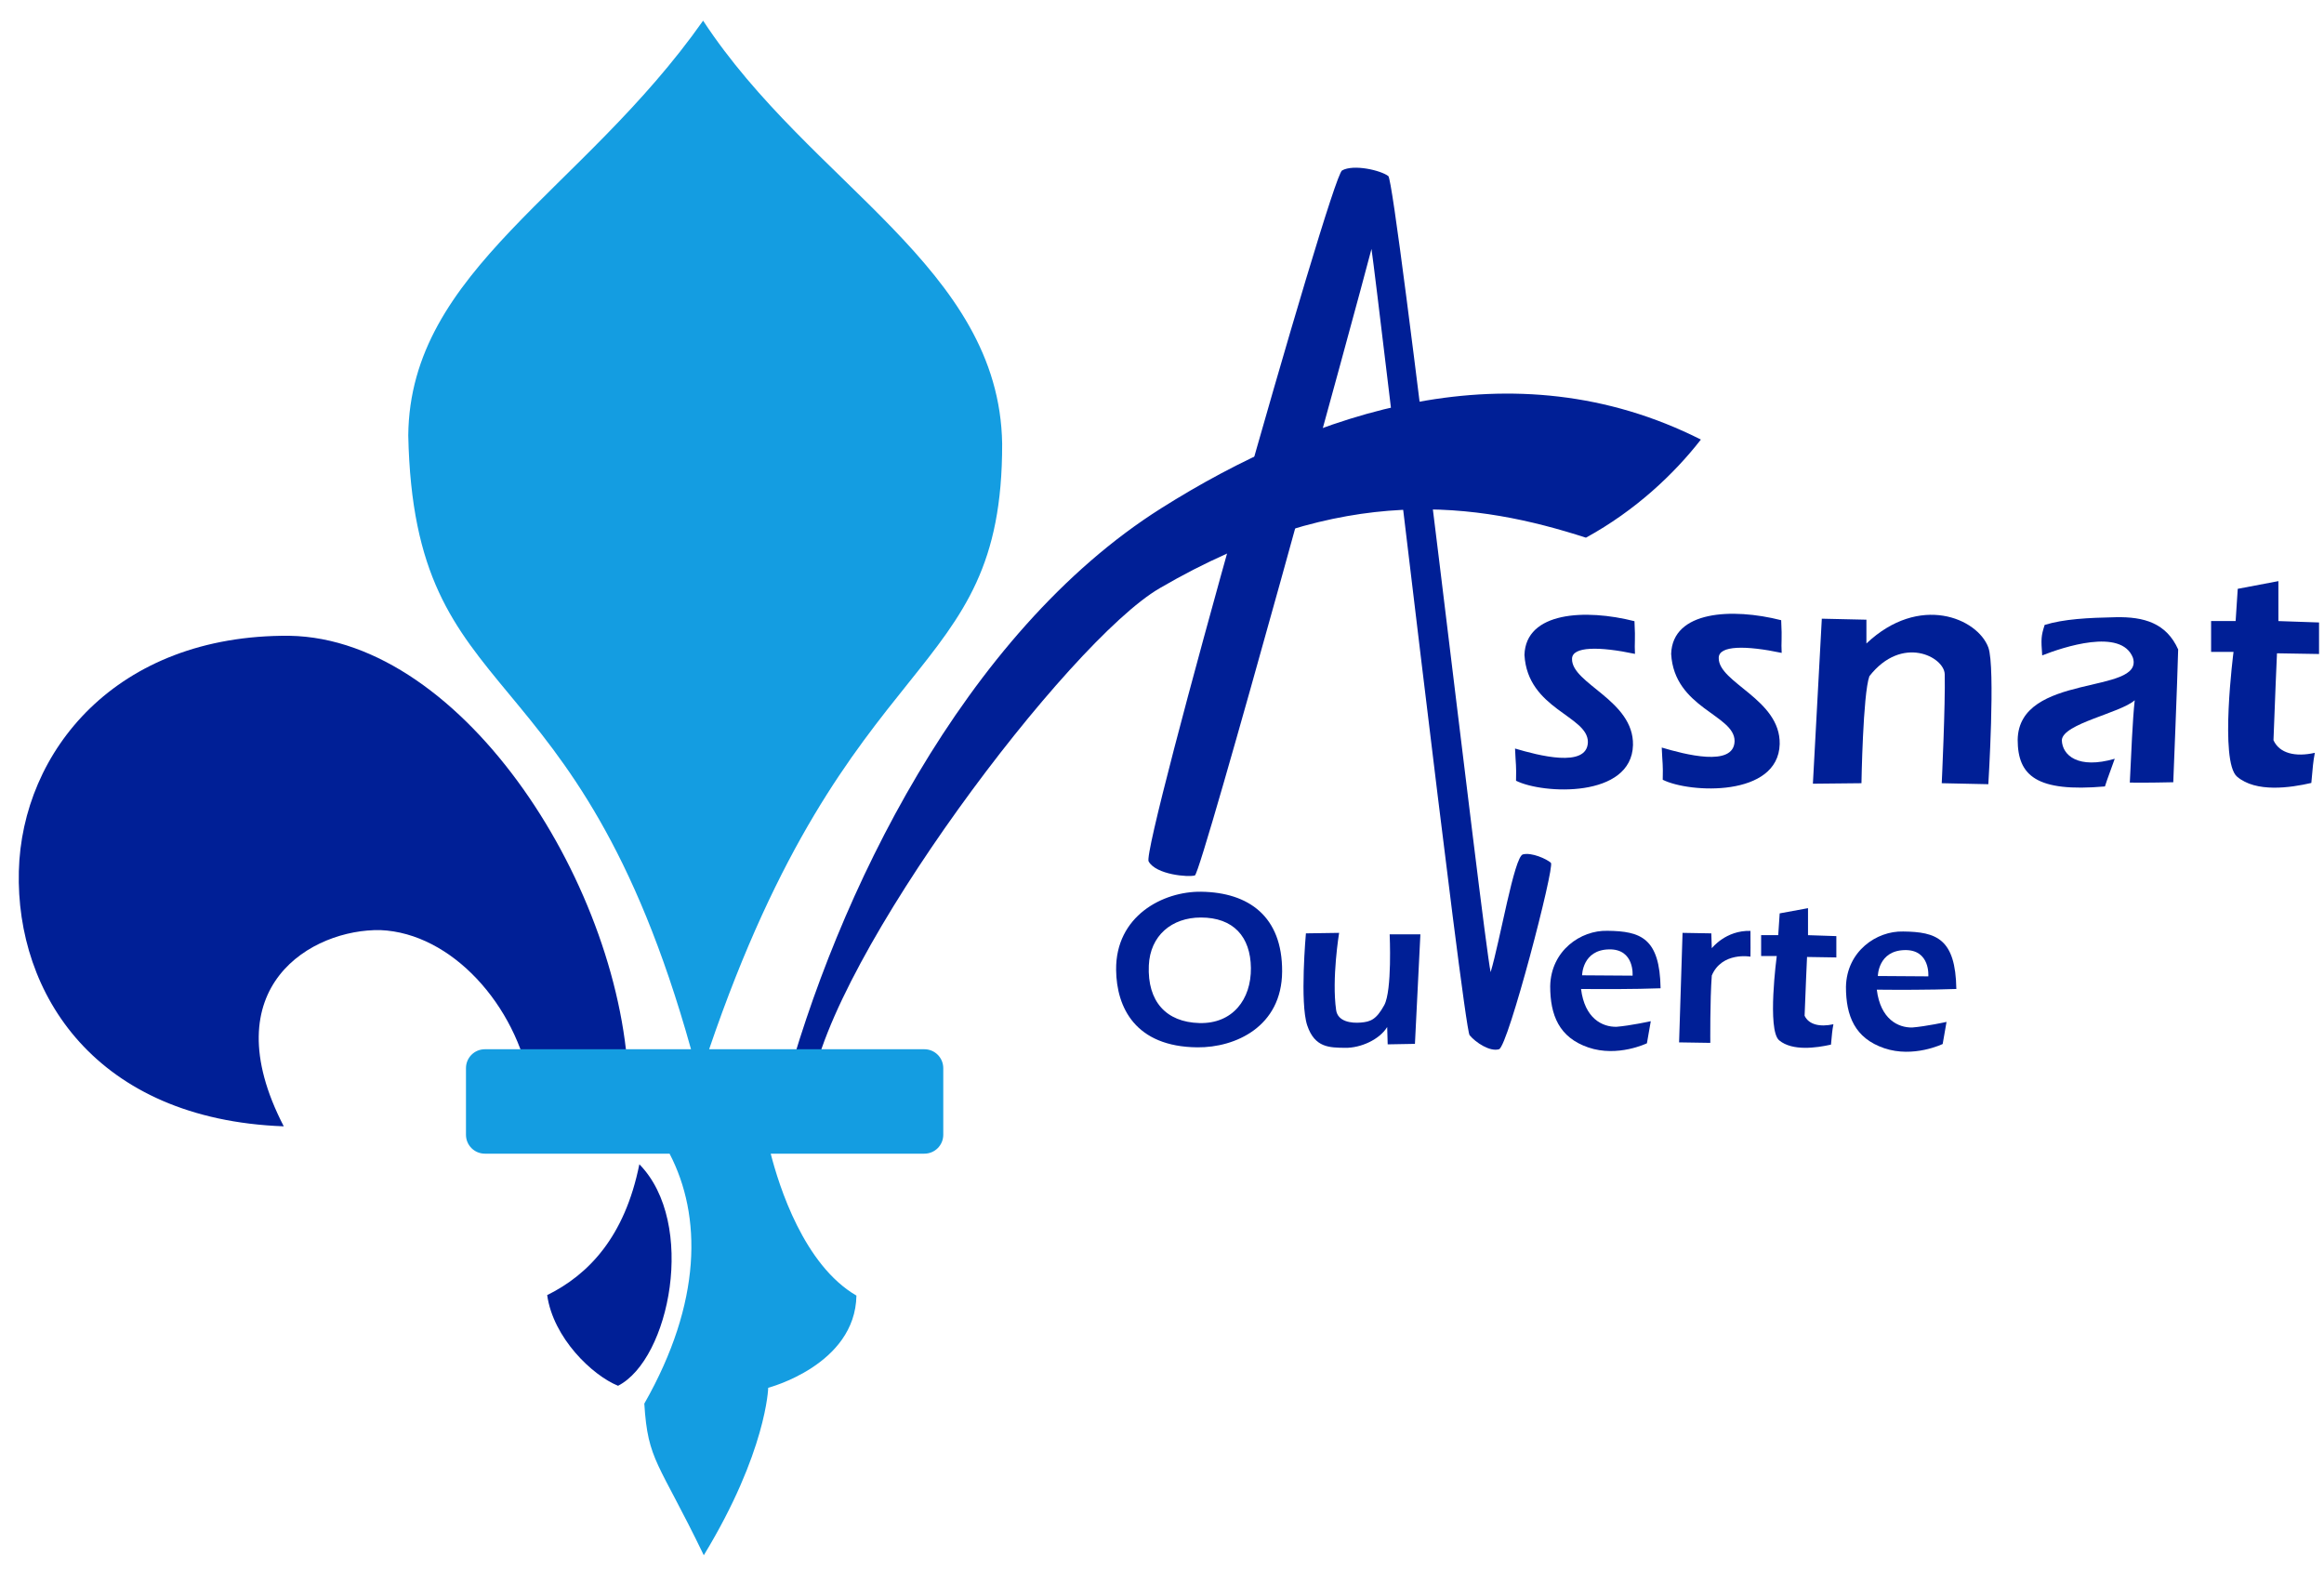 <?xml version="1.0" encoding="UTF-8" standalone="no"?>
<!-- Created with Inkscape (http://www.inkscape.org/) -->

<svg
   xmlns:dc="http://purl.org/dc/elements/1.1/"
   xmlns:cc="http://creativecommons.org/ns#"
   xmlns:rdf="http://www.w3.org/1999/02/22-rdf-syntax-ns#"
   xmlns:svg="http://www.w3.org/2000/svg"
   xmlns="http://www.w3.org/2000/svg"
   xmlns:sodipodi="http://sodipodi.sourceforge.net/DTD/sodipodi-0.dtd"
   xmlns:inkscape="http://www.inkscape.org/namespaces/inkscape"
   version="1.1"
   id="svg4317"
   width="400"
   height="270"
   viewBox="0 0 400 270"
   sodipodi:docname="Assnat.svg"
   inkscape:version="0.92.3 (2405546, 2018-03-11)">
  <defs
     id="defs4321" />
  <sodipodi:namedview
     pagecolor="#ffffff"
     bordercolor="#666666"
     borderopacity="1"
     objecttolerance="10"
     gridtolerance="10"
     guidetolerance="10"
     inkscape:pageopacity="0"
     inkscape:pageshadow="2"
     inkscape:window-width="1920"
     inkscape:window-height="1001"
     id="namedview4319"
     showgrid="false"
     inkscape:zoom="1.3109375"
     inkscape:cx="462.00918"
     inkscape:cy="22.107083"
     inkscape:window-x="-9"
     inkscape:window-y="-9"
     inkscape:window-maximized="1"
     inkscape:current-layer="svg4317" />
  <path
     style="fill:#001f96;fill-opacity:1;stroke:none;stroke-width:1.789px;stroke-linecap:butt;stroke-linejoin:miter;stroke-opacity:1"
     d="M 108.19,187.125 C 107.428,153.424 80.09,109.941 49.806,109.44 19.932,109.213 3.76,129.4 3.243,149.971 2.712,171.065 16.475,192.691 48.841,193.88 36.355,169.763 53.809,159.865 65.487,160.104 c 12.251,0.504 23.365,12.922 25.815,26.78 5.166,2.239 14.337,5.26 16.888,0.241 z"
     id="path4344"
     inkscape:connector-curvature="0"
     sodipodi:nodetypes="ccccccc" />
  <path
     style="fill:#001f96;fill-opacity:1;stroke:none;stroke-width:1.789px;stroke-linecap:butt;stroke-linejoin:miter;stroke-opacity:1"
     d="m 134.728,188.814 c 9.183,-34.644 31.184,-79.896 65.14,-101.328 26.394,-16.659 60.471,-28.18 92.884,-11.822 -4.574,5.878 -11.236,12.208 -19.783,16.888 -18.454,-5.939 -41.792,-9.695 -73.342,8.685 -15.716,9.113 -56.763,63.536 -60.047,86.353 -2.165,0.002 -3.174,1.416 -4.852,1.223 z"
     id="path4346"
     inkscape:connector-curvature="0"
     sodipodi:nodetypes="ccccccc" />
  <path
     style="fill:#149de1;fill-opacity:1;fill-rule:evenodd;stroke-width:1.789"
     d="M 121.017,3.558 C 100.236,33.088 70.55,46.423 70.268,74.941 c 1.018,48.323 29.007,35.185 48.666,105.67 H 83.459 c -1.804,0 -3.257,1.452 -3.257,3.257 v 11.462 c 0,1.804 1.452,3.257 3.257,3.257 h 31.785 c 5.555,10.677 5.609,25.544 -4.347,43.026 0.618,9.949 2.428,9.924 10.238,26.099 10.808,-17.776 11.088,-28.828 11.088,-28.828 0,0 14.977,-3.891 15.183,-15.868 -9.043,-5.249 -13.329,-18.867 -14.753,-24.429 h 26.442 c 1.804,0 3.257,-1.452 3.257,-3.257 v -11.462 c 0,-1.804 -1.452,-3.257 -3.257,-3.257 H 122.055 C 146.196,109.776 172.562,118.075 172.489,76.388 172.004,46.034 139.562,31.834 121.017,3.558 Z"
     id="rect4332"
     inkscape:connector-curvature="0" />
  <path
     style="fill:#001f96;fill-opacity:1;stroke:none;stroke-width:1.789px;stroke-linecap:butt;stroke-linejoin:miter;stroke-opacity:1"
     d="m 110.045,200.412 c 9.91,10.117 5.225,33.584 -3.668,38.128 -4.46,-1.811 -11.161,-8.241 -12.198,-15.609 7.079,-3.494 13.354,-9.987 15.865,-22.519 z"
     id="path4342"
     inkscape:connector-curvature="0"
     sodipodi:nodetypes="cccc" />
  <path
     style="fill:#001f96;fill-opacity:1;stroke:none;stroke-width:1.789px;stroke-linecap:butt;stroke-linejoin:miter;stroke-opacity:1"
     d="m 197.696,148.282 c -1.271,-2.289 31.316,-117.82 33.294,-118.94 1.978,-1.119 6.644,-0.034 7.962,0.965 1.318,0.999 16.31,131.092 17.612,137.034 1.643,-5.488 4.055,-19.867 5.549,-20.266 1.494,-0.398 4.127,0.799 4.825,1.448 0.698,0.649 -7.374,31.616 -8.927,32.087 -1.552,0.472 -4.008,-1.135 -5.066,-2.413 -1.058,-1.278 -15.689,-127.198 -16.888,-135.345 -2.223,8.656 -29.265,107.506 -30.398,107.842 -1.134,0.336 -6.69,-0.124 -7.962,-2.413 z"
     id="path4348"
     inkscape:connector-curvature="0"
     sodipodi:nodetypes="zzzczzzzczz" />
  <path
     style="fill:#001f96;fill-opacity:1;stroke:none;stroke-width:1.789px;stroke-linecap:butt;stroke-linejoin:miter;stroke-opacity:1"
     d="m 281.322,106.926 c 0.186,3.433 -0.026,3.682 0.085,5.63 -6.116,-1.294 -10.825,-1.312 -10.833,0.853 -0.093,4.297 10.646,7.121 10.492,14.842 -0.24,9.17 -15.504,8.468 -20.13,6.141 0.066,-2.838 -0.044,-2.516 -0.171,-5.544 3.883,1.151 12.436,3.446 12.539,-1.109 0.018,-4.555 -10.385,-5.621 -10.918,-15.012 0.235,-7.43 10.476,-7.954 18.936,-5.8 z"
     id="path4350"
     inkscape:connector-curvature="0"
     sodipodi:nodetypes="ccccccccc" />
  <path
     sodipodi:nodetypes="ccccccccc"
     inkscape:connector-curvature="0"
     id="path4352"
     d="m 306.571,106.756 c 0.186,3.433 -0.026,3.682 0.085,5.63 -6.116,-1.294 -10.825,-1.312 -10.833,0.853 -0.093,4.297 10.646,7.121 10.492,14.842 -0.24,9.17 -15.504,8.468 -20.13,6.141 0.066,-2.838 -0.044,-2.516 -0.171,-5.544 3.883,1.151 12.436,3.446 12.539,-1.109 0.018,-4.555 -10.385,-5.621 -10.918,-15.012 0.235,-7.43 10.476,-7.954 18.936,-5.8 z"
     style="fill:#001f96;fill-opacity:1;stroke:none;stroke-width:1.789px;stroke-linecap:butt;stroke-linejoin:miter;stroke-opacity:1" />
  <path
     style="fill:#001f96;fill-opacity:1;stroke:none;stroke-width:1.789px;stroke-linecap:butt;stroke-linejoin:miter;stroke-opacity:1"
     d="m 312.03,134.904 1.535,-28.404 7.677,0.171 c 0,0 -0.011,1.92 0,4.094 9.132,-8.619 19.11,-4.346 20.983,0.682 1.248,3.397 0,23.542 0,23.542 l -8.018,-0.171 c 0,0 0.64,-13.658 0.512,-18.765 -0.074,-2.958 -7.33,-6.852 -12.965,0.341 -1.115,3.067 -1.365,18.424 -1.365,18.424 z"
     id="path4354"
     inkscape:connector-curvature="0"
     sodipodi:nodetypes="ccccccccccc" />
  <path
     style="fill:#001f96;fill-opacity:1;stroke:none;stroke-width:1.789px;stroke-linecap:butt;stroke-linejoin:miter;stroke-opacity:1"
     d="m 374.056,134.651 c 0,0 0.706,-17.405 0.844,-22.859 -2.033,-4.549 -5.894,-5.647 -10.736,-5.549 -4.842,0.098 -8.959,0.314 -12.244,1.327 -0.62,1.921 -0.63,2.434 -0.422,5.247 3.481,-1.372 13.62,-4.806 15.621,0.422 1.941,6.374 -19.68,2.527 -19.843,14.114 0.018,6.158 3.203,9.05 15.018,8.022 0.536,-1.692 0.923,-2.548 1.689,-4.765 -6.291,1.824 -9.025,-0.577 -9.107,-3.197 0.159,-2.861 10.059,-4.652 12.545,-6.876 -0.369,3.355 -0.605,9.198 -0.844,14.174 2.373,0.058 7.479,-0.06 7.479,-0.06 z"
     id="path4356"
     inkscape:connector-curvature="0"
     sodipodi:nodetypes="cccccccccccccc" />
  <path
     style="fill:#001f96;fill-opacity:1;stroke:none;stroke-width:1.789px;stroke-linecap:butt;stroke-linejoin:miter;stroke-opacity:1"
     d="m 385.154,101.358 6.996,-1.327 v 6.876 l 6.996,0.241 v 5.428 l -7.238,-0.121 c 0,0 -0.415,9.381 -0.603,14.958 1.013,2.264 3.769,2.931 7.117,2.171 -0.313,1.698 -0.341,2.336 -0.603,5.187 -3.614,0.837 -9.538,1.697 -12.787,-1.086 -3.048,-2.611 -0.603,-21.472 -0.603,-21.472 h -3.86 v -5.308 h 4.222 z"
     id="path4358"
     inkscape:connector-curvature="0"
     sodipodi:nodetypes="cccccccccsccccc" />
  <path
     style="opacity:1;fill:#001f96;fill-opacity:1;stroke:none;stroke-width:1.789px;stroke-linecap:butt;stroke-linejoin:miter;stroke-opacity:1"
     d="m 206.772,153.498 c -6.64,-0.096 -14.782,4.193 -14.669,13.478 0.078,6.435 3.288,13.208 13.988,13.307 6.524,0.06 14.534,-3.542 14.585,-13.051 0.052,-9.498 -5.77,-13.615 -13.904,-13.733 z m -0.084,4.438 c 5.608,-0.001 8.556,3.301 8.614,8.697 0.058,5.397 -3.146,9.624 -8.869,9.47 -5.723,-0.154 -8.964,-3.713 -8.701,-9.896 0.219,-5.161 3.946,-8.27 8.956,-8.271 z"
     id="path4360"
     inkscape:connector-curvature="0"
     sodipodi:nodetypes="scccssccss" />
  <path
     style="fill:#001f96;fill-opacity:1;stroke:none;stroke-width:1.789px;stroke-linecap:butt;stroke-linejoin:miter;stroke-opacity:1"
     d="m 224.77,160.664 5.715,-0.085 c 0,0 -1.296,7.884 -0.512,13.306 0.288,1.991 2.643,2.276 4.265,2.132 1.621,-0.143 2.623,-0.47 4.009,-2.985 1.386,-2.515 0.938,-12.198 0.938,-12.198 h 5.288 l -0.938,18.851 -4.691,0.085 c 0,0 -0.042,-1.853 -0.085,-2.985 -1.31,2.155 -4.555,3.628 -7.25,3.583 -2.646,-0.044 -5.21,0.011 -6.512,-3.859 -1.302,-3.869 -0.227,-15.845 -0.227,-15.845 z"
     id="path4365"
     inkscape:connector-curvature="0"
     sodipodi:nodetypes="ccszzcccccczc" />
  <path
     style="opacity:1;fill:#001f96;fill-opacity:1;stroke:none;stroke-width:1.789px;stroke-linecap:butt;stroke-linejoin:miter;stroke-opacity:1"
     d="m 276.649,160.224 c -4.562,-0.122 -9.71,3.397 -9.833,9.529 -0.004,4.99 1.525,8.836 6.576,10.556 5.052,1.721 10.071,-0.723 10.071,-0.723 l 0.664,-3.802 c 0,0 -3.487,0.769 -5.909,0.964 -2.416,0.044 -5.465,-1.416 -6.094,-6.513 3.246,0.034 9.095,0.053 13.691,-0.119 -0.14,-8.647 -3.405,-9.833 -9.166,-9.893 z m 0.301,3.197 c 4.423,-0.078 4.043,4.522 4.043,4.522 l -8.687,-0.059 c 0,0 0.025,-4.381 4.644,-4.462 z"
     id="path4367"
     inkscape:connector-curvature="0" />
  <path
     id="path4372"
     d="m 327.554,160.345 c -4.562,-0.122 -9.71,3.397 -9.833,9.529 -0.004,4.99 1.525,8.836 6.576,10.556 5.052,1.721 10.071,-0.723 10.071,-0.723 l 0.664,-3.802 c 0,0 -3.487,0.769 -5.909,0.964 -2.416,0.044 -5.465,-1.416 -6.094,-6.513 3.246,0.034 9.095,0.053 13.691,-0.119 -0.14,-8.647 -3.405,-9.833 -9.166,-9.893 z m 0.301,3.197 c 4.423,-0.078 4.043,4.522 4.043,4.522 l -8.687,-0.059 c 0,0 0.025,-4.381 4.644,-4.462 z"
     style="opacity:1;fill:#001f96;fill-opacity:1;stroke:none;stroke-width:1.789px;stroke-linecap:butt;stroke-linejoin:miter;stroke-opacity:1"
     inkscape:connector-curvature="0" />
  <path
     sodipodi:nodetypes="cccccccccsccccc"
     inkscape:connector-curvature="0"
     id="path4374"
     d="m 306.314,157.224 4.876,-0.897 v 4.649 l 4.876,0.163 v 3.67 l -5.044,-0.082 c 0,0 -0.289,6.343 -0.42,10.114 0.706,1.531 2.627,1.982 4.96,1.468 -0.218,1.148 -0.238,1.58 -0.42,3.507 -2.519,0.566 -6.648,1.147 -8.912,-0.734 -2.124,-1.765 -0.42,-14.518 -0.42,-14.518 h -2.69 v -3.589 h 2.943 z"
     style="fill:#001f96;fill-opacity:1;stroke:none;stroke-width:1.228px;stroke-linecap:butt;stroke-linejoin:miter;stroke-opacity:1" />
  <path
     style="fill:#001f96;fill-opacity:1;stroke:none;stroke-width:1.789px;stroke-linecap:butt;stroke-linejoin:miter;stroke-opacity:1"
     d="m 289.596,160.578 -0.597,18.851 5.374,0.085 c 0,0 -0.066,-7.36 0.256,-11.6 1.757,-4.124 6.653,-3.241 6.653,-3.241 0,0 0.028,-2.686 0,-4.435 -4.258,-0.127 -6.653,2.985 -6.653,2.985 l -0.085,-2.559 z"
     id="path4376"
     inkscape:connector-curvature="0"
     sodipodi:nodetypes="ccccccccc" />
</svg>

